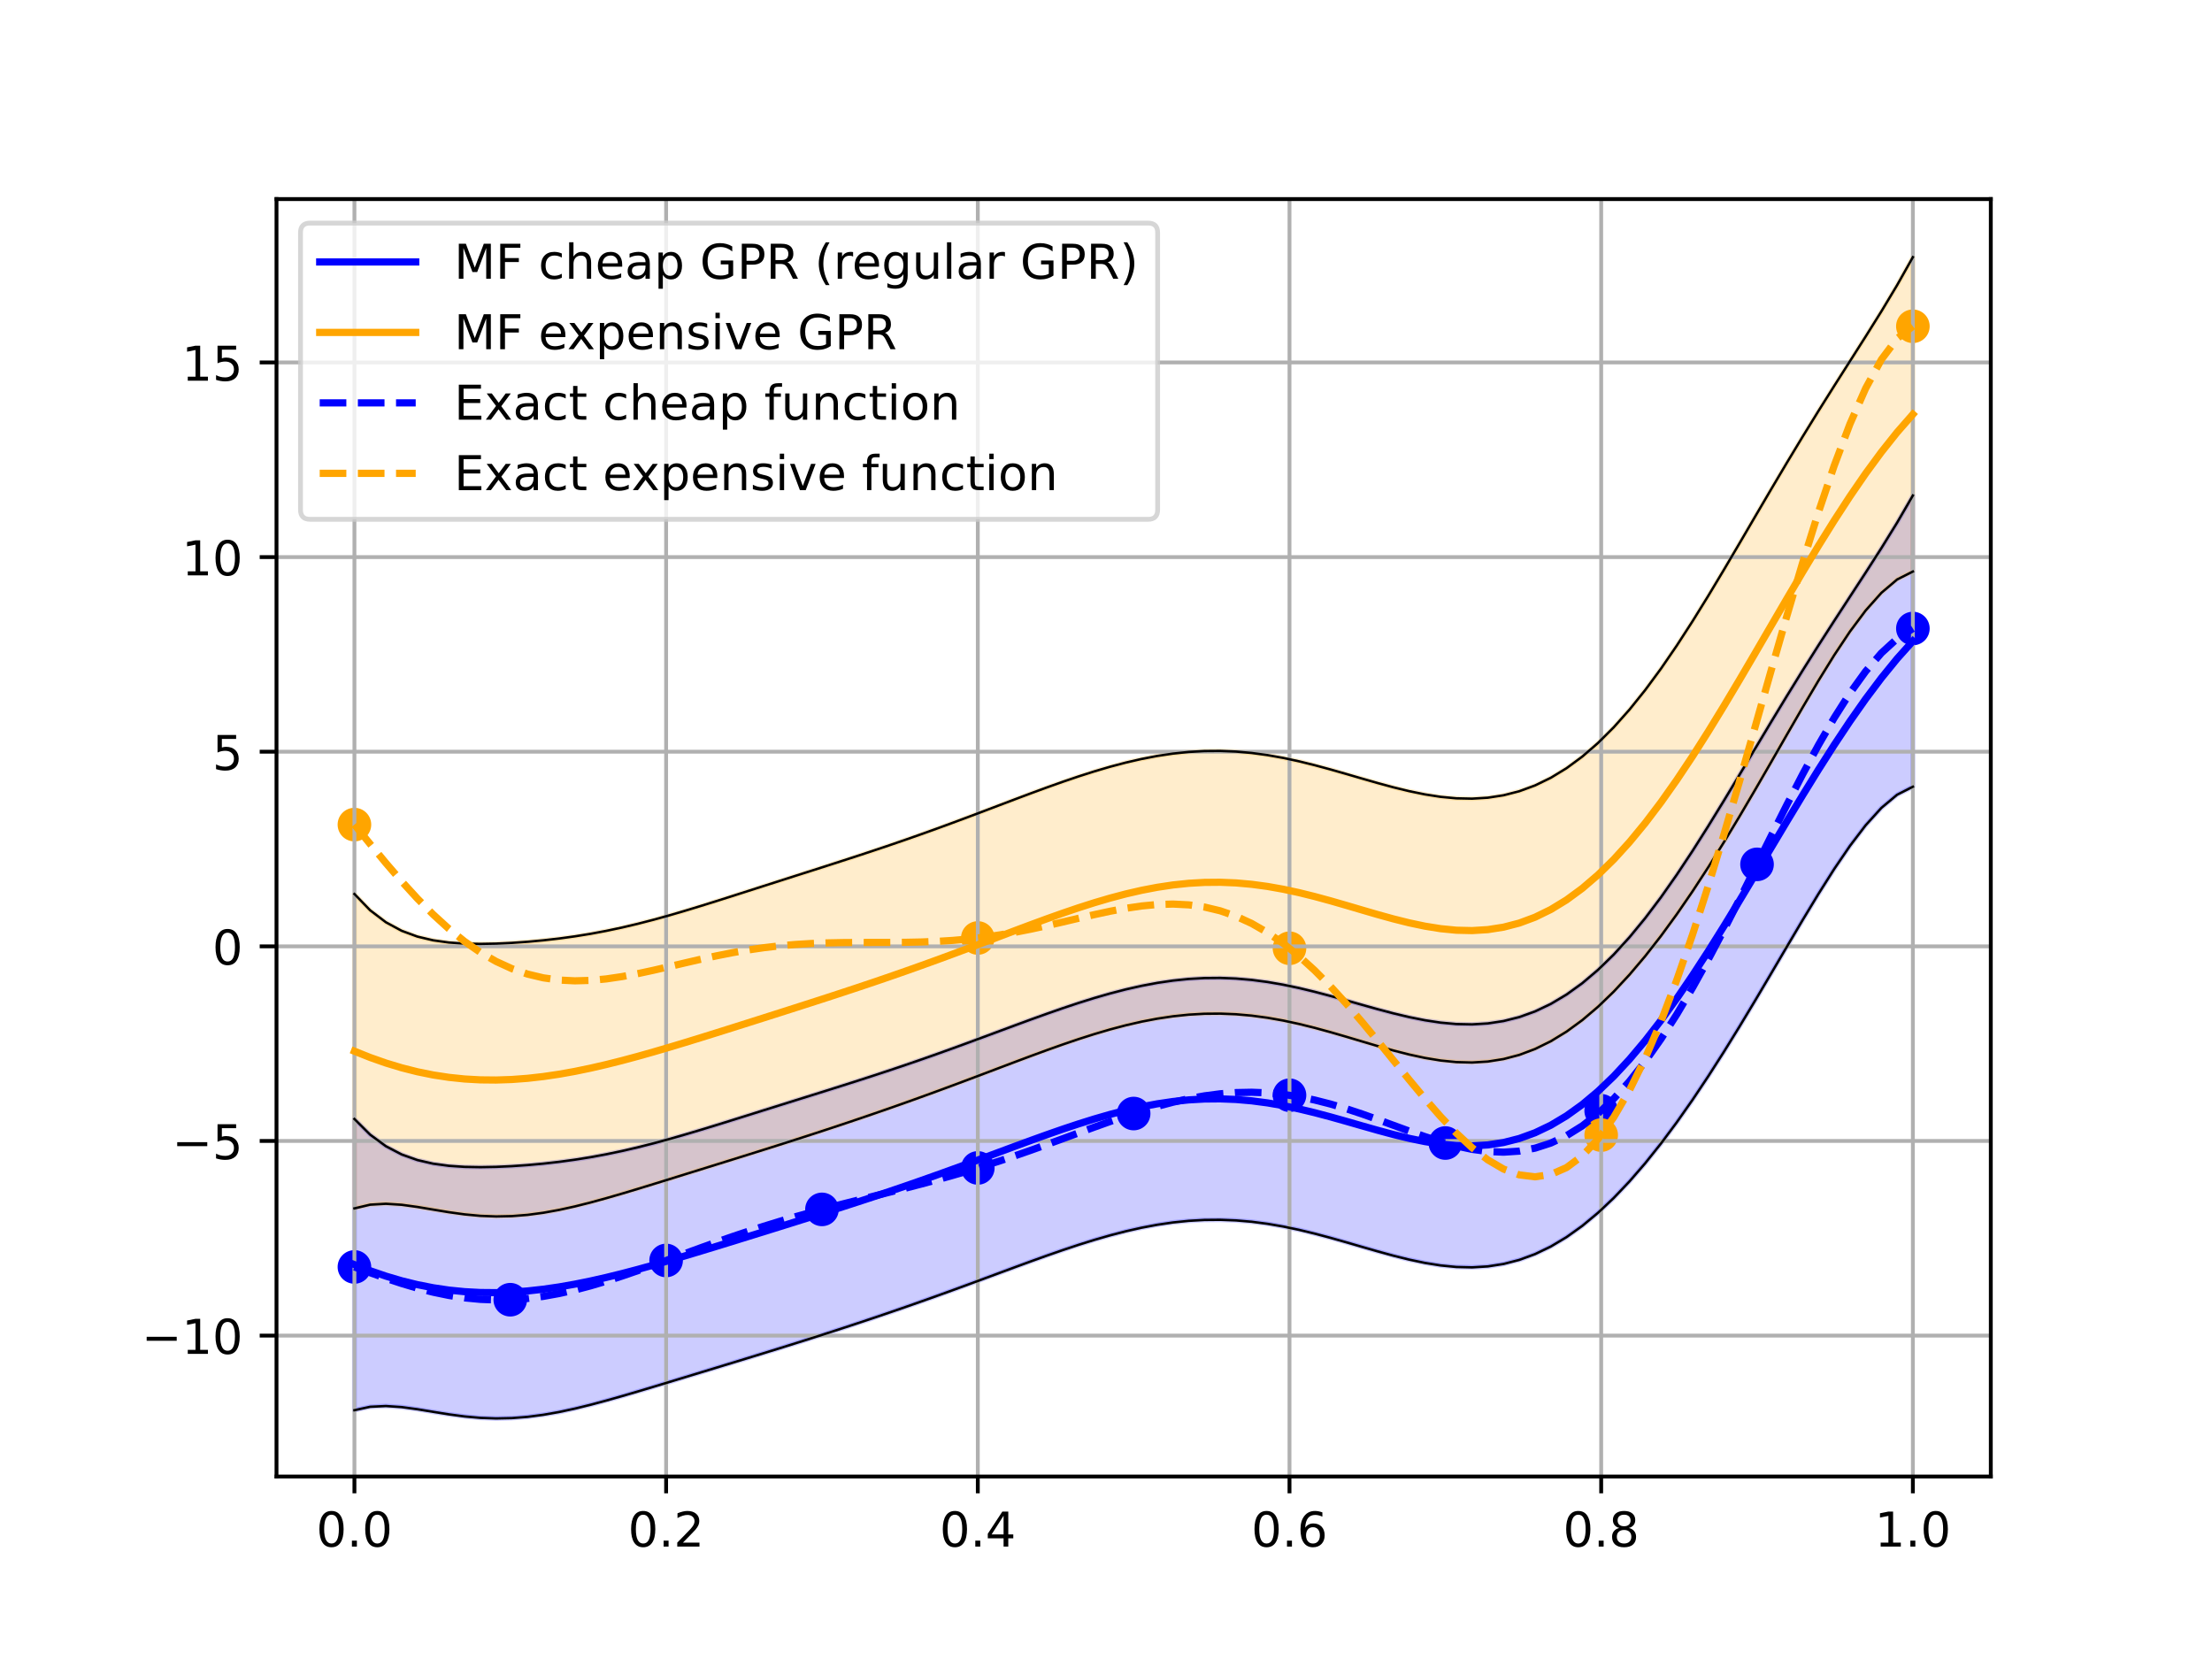 <?xml version="1.0" encoding="utf-8" standalone="no"?>
<!DOCTYPE svg PUBLIC "-//W3C//DTD SVG 1.1//EN"
  "http://www.w3.org/Graphics/SVG/1.1/DTD/svg11.dtd">
<!-- Created with matplotlib (https://matplotlib.org/) -->
<svg height="345.6pt" version="1.1" viewBox="0 0 460.8 345.6" width="460.8pt" xmlns="http://www.w3.org/2000/svg" xmlns:xlink="http://www.w3.org/1999/xlink">
 <defs>
  <style type="text/css">*{stroke-linecap:butt;stroke-linejoin:round;}</style>
 </defs>
 <g id="figure_1">
  <g id="patch_1">
   <path d="M 0 345.6 
L 460.8 345.6 
L 460.8 0 
L 0 0 
z
" style="fill:#ffffff;"/>
  </g>
  <g id="axes_1">
   <g id="patch_2">
    <path d="M 57.6 307.584 
L 414.72 307.584 
L 414.72 41.472 
L 57.6 41.472 
z
" style="fill:#ffffff;"/>
   </g>
   <g id="PolyCollection_1">
    <defs>
     <path d="M 73.833 -112.493 
L 73.833 -51.827 
L 77.112 -52.539 
L 80.391 -52.697 
L 83.671 -52.475 
L 86.95 -52.029 
L 90.229 -51.49 
L 93.509 -50.962 
L 96.788 -50.523 
L 100.067 -50.23 
L 103.347 -50.112 
L 106.626 -50.183 
L 109.905 -50.44 
L 113.185 -50.87 
L 116.464 -51.45 
L 119.743 -52.155 
L 123.023 -52.959 
L 126.302 -53.837 
L 129.581 -54.766 
L 132.861 -55.728 
L 136.14 -56.711 
L 139.42 -57.703 
L 142.699 -58.699 
L 145.978 -59.697 
L 149.258 -60.695 
L 152.537 -61.695 
L 155.816 -62.699 
L 159.096 -63.707 
L 162.375 -64.724 
L 165.654 -65.749 
L 168.934 -66.786 
L 172.213 -67.836 
L 175.492 -68.9 
L 178.772 -69.979 
L 182.051 -71.075 
L 185.33 -72.188 
L 188.61 -73.319 
L 191.889 -74.47 
L 195.168 -75.639 
L 198.448 -76.825 
L 201.727 -78.026 
L 205.006 -79.237 
L 208.286 -80.453 
L 211.565 -81.667 
L 214.844 -82.868 
L 218.124 -84.046 
L 221.403 -85.187 
L 224.682 -86.278 
L 227.962 -87.304 
L 231.241 -88.25 
L 234.52 -89.1 
L 237.8 -89.841 
L 241.079 -90.458 
L 244.358 -90.94 
L 247.638 -91.277 
L 250.917 -91.463 
L 254.196 -91.493 
L 257.476 -91.366 
L 260.755 -91.086 
L 264.034 -90.658 
L 267.314 -90.092 
L 270.593 -89.405 
L 273.872 -88.613 
L 277.152 -87.74 
L 280.431 -86.812 
L 283.71 -85.859 
L 286.99 -84.916 
L 290.269 -84.017 
L 293.548 -83.202 
L 296.828 -82.511 
L 300.107 -81.985 
L 303.386 -81.663 
L 306.666 -81.584 
L 309.945 -81.784 
L 313.224 -82.294 
L 316.504 -83.141 
L 319.783 -84.347 
L 323.062 -85.925 
L 326.342 -87.886 
L 329.621 -90.23 
L 332.9 -92.955 
L 336.18 -96.049 
L 339.459 -99.499 
L 342.739 -103.288 
L 346.018 -107.394 
L 349.297 -111.795 
L 352.577 -116.466 
L 355.856 -121.381 
L 359.135 -126.51 
L 362.415 -131.821 
L 365.694 -137.273 
L 368.973 -142.821 
L 372.253 -148.404 
L 375.532 -153.95 
L 378.811 -159.37 
L 382.091 -164.555 
L 385.37 -169.375 
L 388.649 -173.68 
L 391.929 -177.3 
L 395.208 -180.046 
L 398.487 -181.716 
L 398.487 -242.382 
L 398.487 -242.382 
L 395.208 -236.735 
L 391.929 -231.426 
L 388.649 -226.315 
L 385.37 -221.286 
L 382.091 -216.252 
L 378.811 -211.15 
L 375.532 -205.947 
L 372.253 -200.635 
L 368.973 -195.229 
L 365.694 -189.761 
L 362.415 -184.278 
L 359.135 -178.837 
L 355.856 -173.499 
L 352.577 -168.325 
L 349.297 -163.375 
L 346.018 -158.702 
L 342.739 -154.353 
L 339.459 -150.364 
L 336.18 -146.763 
L 332.9 -143.568 
L 329.621 -140.788 
L 326.342 -138.423 
L 323.062 -136.468 
L 319.783 -134.909 
L 316.504 -133.728 
L 313.224 -132.901 
L 309.945 -132.403 
L 306.666 -132.204 
L 303.386 -132.271 
L 300.107 -132.571 
L 296.828 -133.067 
L 293.548 -133.724 
L 290.269 -134.504 
L 286.99 -135.37 
L 283.71 -136.287 
L 280.431 -137.218 
L 277.152 -138.131 
L 273.872 -138.995 
L 270.593 -139.783 
L 267.314 -140.471 
L 264.034 -141.038 
L 260.755 -141.47 
L 257.476 -141.753 
L 254.196 -141.883 
L 250.917 -141.854 
L 247.638 -141.67 
L 244.358 -141.332 
L 241.079 -140.85 
L 237.8 -140.233 
L 234.52 -139.492 
L 231.241 -138.642 
L 227.962 -137.697 
L 224.682 -136.67 
L 221.403 -135.579 
L 218.124 -134.435 
L 214.844 -133.255 
L 211.565 -132.051 
L 208.286 -130.834 
L 205.006 -129.616 
L 201.727 -128.404 
L 198.448 -127.207 
L 195.168 -126.03 
L 191.889 -124.876 
L 188.61 -123.747 
L 185.33 -122.643 
L 182.051 -121.562 
L 178.772 -120.501 
L 175.492 -119.456 
L 172.213 -118.422 
L 168.934 -117.394 
L 165.654 -116.369 
L 162.375 -115.343 
L 159.096 -114.315 
L 155.816 -113.285 
L 152.537 -112.258 
L 149.258 -111.238 
L 145.978 -110.234 
L 142.699 -109.257 
L 139.42 -108.316 
L 136.14 -107.425 
L 132.861 -106.594 
L 129.581 -105.831 
L 126.302 -105.146 
L 123.023 -104.54 
L 119.743 -104.014 
L 116.464 -103.568 
L 113.185 -103.197 
L 109.905 -102.898 
L 106.626 -102.671 
L 103.347 -102.52 
L 100.067 -102.461 
L 96.788 -102.52 
L 93.509 -102.741 
L 90.229 -103.187 
L 86.95 -103.941 
L 83.671 -105.11 
L 80.391 -106.823 
L 77.112 -109.228 
L 73.833 -112.493 
z
" id="m35fd7c7b8f" style="stroke:#0000ff;stroke-opacity:0.2;"/>
    </defs>
    <g clip-path="url(#p711cad84f3)">
     <use style="fill:#0000ff;fill-opacity:0.2;stroke:#0000ff;stroke-opacity:0.2;" x="0" xlink:href="#m35fd7c7b8f" y="345.6"/>
    </g>
   </g>
   <g id="PolyCollection_2">
    <defs>
     <path d="M 73.833 -159.362 
L 73.833 -93.869 
L 77.112 -94.643 
L 80.391 -94.833 
L 83.671 -94.622 
L 86.95 -94.171 
L 90.229 -93.619 
L 93.509 -93.075 
L 96.788 -92.622 
L 100.067 -92.315 
L 103.347 -92.19 
L 106.626 -92.26 
L 109.905 -92.521 
L 113.185 -92.959 
L 116.464 -93.553 
L 119.743 -94.275 
L 123.023 -95.099 
L 126.302 -95.998 
L 129.581 -96.949 
L 132.861 -97.934 
L 136.14 -98.938 
L 139.42 -99.952 
L 142.699 -100.97 
L 145.978 -101.989 
L 149.258 -103.008 
L 152.537 -104.028 
L 155.816 -105.052 
L 159.096 -106.082 
L 162.375 -107.119 
L 165.654 -108.167 
L 168.934 -109.225 
L 172.213 -110.297 
L 175.492 -111.384 
L 178.772 -112.486 
L 182.051 -113.605 
L 185.33 -114.742 
L 188.61 -115.898 
L 191.889 -117.073 
L 195.168 -118.267 
L 198.448 -119.478 
L 201.727 -120.705 
L 205.006 -121.942 
L 208.286 -123.184 
L 211.565 -124.423 
L 214.844 -125.65 
L 218.124 -126.852 
L 221.403 -128.018 
L 224.682 -129.132 
L 227.962 -130.179 
L 231.241 -131.145 
L 234.52 -132.012 
L 237.8 -132.767 
L 241.079 -133.396 
L 244.358 -133.887 
L 247.638 -134.23 
L 250.917 -134.417 
L 254.196 -134.445 
L 257.476 -134.313 
L 260.755 -134.023 
L 264.034 -133.582 
L 267.314 -133.002 
L 270.593 -132.295 
L 273.872 -131.482 
L 277.152 -130.586 
L 280.431 -129.634 
L 283.71 -128.656 
L 286.99 -127.687 
L 290.269 -126.764 
L 293.548 -125.927 
L 296.828 -125.217 
L 300.107 -124.675 
L 303.386 -124.343 
L 306.666 -124.259 
L 309.945 -124.461 
L 313.224 -124.981 
L 316.504 -125.845 
L 319.783 -127.077 
L 323.062 -128.69 
L 326.342 -130.694 
L 329.621 -133.09 
L 332.9 -135.875 
L 336.18 -139.038 
L 339.459 -142.564 
L 342.739 -146.436 
L 346.018 -150.633 
L 349.297 -155.131 
L 352.577 -159.906 
L 355.856 -164.93 
L 359.135 -170.174 
L 362.415 -175.605 
L 365.694 -181.183 
L 368.973 -186.858 
L 372.253 -192.572 
L 375.532 -198.248 
L 378.811 -203.795 
L 382.091 -209.099 
L 385.37 -214.027 
L 388.649 -218.422 
L 391.929 -222.106 
L 395.208 -224.883 
L 398.487 -226.541 
L 398.487 -292.032 
L 398.487 -292.032 
L 395.208 -286.208 
L 391.929 -280.746 
L 388.649 -275.5 
L 385.37 -270.347 
L 382.091 -265.195 
L 378.811 -259.977 
L 375.532 -254.657 
L 372.253 -249.227 
L 368.973 -243.699 
L 365.694 -238.106 
L 362.415 -232.497 
L 359.135 -226.93 
L 355.856 -221.466 
L 352.577 -216.171 
L 349.297 -211.104 
L 346.018 -206.321 
L 342.739 -201.87 
L 339.459 -197.787 
L 336.18 -194.103 
L 332.9 -190.834 
L 329.621 -187.991 
L 326.342 -185.574 
L 323.062 -183.575 
L 319.783 -181.982 
L 316.504 -180.776 
L 313.224 -179.933 
L 309.945 -179.426 
L 306.666 -179.225 
L 303.386 -179.296 
L 300.107 -179.605 
L 296.828 -180.115 
L 293.548 -180.79 
L 290.269 -181.59 
L 286.99 -182.479 
L 283.71 -183.419 
L 280.431 -184.375 
L 277.152 -185.312 
L 273.872 -186.199 
L 270.593 -187.008 
L 267.314 -187.714 
L 264.034 -188.297 
L 260.755 -188.742 
L 257.476 -189.035 
L 254.196 -189.17 
L 250.917 -189.143 
L 247.638 -188.957 
L 244.358 -188.614 
L 241.079 -188.123 
L 237.8 -187.494 
L 234.52 -186.739 
L 231.241 -185.872 
L 227.962 -184.907 
L 224.682 -183.859 
L 221.403 -182.744 
L 218.124 -181.577 
L 214.844 -180.372 
L 211.565 -179.142 
L 208.286 -177.899 
L 205.006 -176.655 
L 201.727 -175.418 
L 198.448 -174.195 
L 195.168 -172.993 
L 191.889 -171.815 
L 188.61 -170.662 
L 185.33 -169.535 
L 182.051 -168.432 
L 178.772 -167.349 
L 175.492 -166.283 
L 172.213 -165.228 
L 168.934 -164.179 
L 165.654 -163.133 
L 162.375 -162.085 
L 159.096 -161.035 
L 155.816 -159.984 
L 152.537 -158.935 
L 149.258 -157.894 
L 145.978 -156.869 
L 142.699 -155.872 
L 139.42 -154.913 
L 136.14 -154.004 
L 132.861 -153.158 
L 129.581 -152.383 
L 126.302 -151.687 
L 123.023 -151.072 
L 119.743 -150.541 
L 116.464 -150.09 
L 113.185 -149.716 
L 109.905 -149.414 
L 106.626 -149.184 
L 103.347 -149.032 
L 100.067 -148.972 
L 96.788 -149.032 
L 93.509 -149.259 
L 90.229 -149.716 
L 86.95 -150.493 
L 83.671 -151.701 
L 80.391 -153.475 
L 77.112 -155.97 
L 73.833 -159.362 
z
" id="m36f738b2cf" style="stroke:#ffa500;stroke-opacity:0.2;"/>
    </defs>
    <g clip-path="url(#p711cad84f3)">
     <use style="fill:#ffa500;fill-opacity:0.2;stroke:#ffa500;stroke-opacity:0.2;" x="0" xlink:href="#m36f738b2cf" y="345.6"/>
    </g>
   </g>
   <g id="PathCollection_1">
    <defs>
     <path d="M 0 3 
C 0.796 3 1.559 2.684 2.121 2.121 
C 2.684 1.559 3 0.796 3 0 
C 3 -0.796 2.684 -1.559 2.121 -2.121 
C 1.559 -2.684 0.796 -3 0 -3 
C -0.796 -3 -1.559 -2.684 -2.121 -2.121 
C -2.684 -1.559 -3 -0.796 -3 0 
C -3 0.796 -2.684 1.559 -2.121 2.121 
C -1.559 2.684 -0.796 3 0 3 
z
" id="ma9106250e3" style="stroke:#0000ff;"/>
    </defs>
    <g clip-path="url(#p711cad84f3)">
     <use style="fill:#0000ff;stroke:#0000ff;" x="73.833" xlink:href="#ma9106250e3" y="263.928"/>
     <use style="fill:#0000ff;stroke:#0000ff;" x="106.298" xlink:href="#ma9106250e3" y="270.755"/>
     <use style="fill:#0000ff;stroke:#0000ff;" x="138.764" xlink:href="#ma9106250e3" y="262.578"/>
     <use style="fill:#0000ff;stroke:#0000ff;" x="171.229" xlink:href="#ma9106250e3" y="251.938"/>
     <use style="fill:#0000ff;stroke:#0000ff;" x="203.695" xlink:href="#ma9106250e3" y="243.301"/>
     <use style="fill:#0000ff;stroke:#0000ff;" x="236.16" xlink:href="#ma9106250e3" y="231.971"/>
     <use style="fill:#0000ff;stroke:#0000ff;" x="268.625" xlink:href="#ma9106250e3" y="228.155"/>
     <use style="fill:#0000ff;stroke:#0000ff;" x="301.091" xlink:href="#ma9106250e3" y="238.114"/>
     <use style="fill:#0000ff;stroke:#0000ff;" x="333.556" xlink:href="#ma9106250e3" y="231.397"/>
     <use style="fill:#0000ff;stroke:#0000ff;" x="366.022" xlink:href="#ma9106250e3" y="180.063"/>
     <use style="fill:#0000ff;stroke:#0000ff;" x="398.487" xlink:href="#ma9106250e3" y="130.933"/>
    </g>
   </g>
   <g id="PathCollection_2">
    <defs>
     <path d="M 0 3 
C 0.796 3 1.559 2.684 2.121 2.121 
C 2.684 1.559 3 0.796 3 0 
C 3 -0.796 2.684 -1.559 2.121 -2.121 
C 1.559 -2.684 0.796 -3 0 -3 
C -0.796 -3 -1.559 -2.684 -2.121 -2.121 
C -2.684 -1.559 -3 -0.796 -3 0 
C -3 0.796 -2.684 1.559 -2.121 2.121 
C -1.559 2.684 -0.796 3 0 3 
z
" id="m45adb06416" style="stroke:#ffa500;"/>
    </defs>
    <g clip-path="url(#p711cad84f3)">
     <use style="fill:#ffa500;stroke:#ffa500;" x="73.833" xlink:href="#m45adb06416" y="171.782"/>
     <use style="fill:#ffa500;stroke:#ffa500;" x="203.695" xlink:href="#m45adb06416" y="195.399"/>
     <use style="fill:#ffa500;stroke:#ffa500;" x="268.625" xlink:href="#m45adb06416" y="197.541"/>
     <use style="fill:#ffa500;stroke:#ffa500;" x="333.556" xlink:href="#m45adb06416" y="236.461"/>
     <use style="fill:#ffa500;stroke:#ffa500;" x="398.487" xlink:href="#m45adb06416" y="67.968"/>
    </g>
   </g>
   <g id="matplotlib.axis_1">
    <g id="xtick_1">
     <g id="line2d_1">
      <path clip-path="url(#p711cad84f3)" d="M 73.833 307.584 
L 73.833 41.472 
" style="fill:none;stroke:#b0b0b0;stroke-linecap:square;stroke-width:0.8;"/>
     </g>
     <g id="line2d_2">
      <defs>
       <path d="M 0 0 
L 0 3.5 
" id="md34c4b58ff" style="stroke:#000000;stroke-width:0.8;"/>
      </defs>
      <g>
       <use style="stroke:#000000;stroke-width:0.8;" x="73.833" xlink:href="#md34c4b58ff" y="307.584"/>
      </g>
     </g>
     <g id="text_1">
      <!-- 0.0 -->
      <g transform="translate(65.881 322.182)scale(0.1 -0.1)">
       <defs>
        <path d="M 31.781 66.406 
Q 24.172 66.406 20.328 58.906 
Q 16.5 51.422 16.5 36.375 
Q 16.5 21.391 20.328 13.891 
Q 24.172 6.391 31.781 6.391 
Q 39.453 6.391 43.281 13.891 
Q 47.125 21.391 47.125 36.375 
Q 47.125 51.422 43.281 58.906 
Q 39.453 66.406 31.781 66.406 
z
M 31.781 74.219 
Q 44.047 74.219 50.516 64.516 
Q 56.984 54.828 56.984 36.375 
Q 56.984 17.969 50.516 8.266 
Q 44.047 -1.422 31.781 -1.422 
Q 19.531 -1.422 13.062 8.266 
Q 6.594 17.969 6.594 36.375 
Q 6.594 54.828 13.062 64.516 
Q 19.531 74.219 31.781 74.219 
z
" id="DejaVuSans-48"/>
        <path d="M 10.688 12.406 
L 21 12.406 
L 21 0 
L 10.688 0 
z
" id="DejaVuSans-46"/>
       </defs>
       <use xlink:href="#DejaVuSans-48"/>
       <use x="63.623" xlink:href="#DejaVuSans-46"/>
       <use x="95.41" xlink:href="#DejaVuSans-48"/>
      </g>
     </g>
    </g>
    <g id="xtick_2">
     <g id="line2d_3">
      <path clip-path="url(#p711cad84f3)" d="M 138.764 307.584 
L 138.764 41.472 
" style="fill:none;stroke:#b0b0b0;stroke-linecap:square;stroke-width:0.8;"/>
     </g>
     <g id="line2d_4">
      <g>
       <use style="stroke:#000000;stroke-width:0.8;" x="138.764" xlink:href="#md34c4b58ff" y="307.584"/>
      </g>
     </g>
     <g id="text_2">
      <!-- 0.2 -->
      <g transform="translate(130.812 322.182)scale(0.1 -0.1)">
       <defs>
        <path d="M 19.188 8.297 
L 53.609 8.297 
L 53.609 0 
L 7.328 0 
L 7.328 8.297 
Q 12.938 14.109 22.625 23.891 
Q 32.328 33.688 34.812 36.531 
Q 39.547 41.844 41.422 45.531 
Q 43.312 49.219 43.312 52.781 
Q 43.312 58.594 39.234 62.25 
Q 35.156 65.922 28.609 65.922 
Q 23.969 65.922 18.812 64.312 
Q 13.672 62.703 7.812 59.422 
L 7.812 69.391 
Q 13.766 71.781 18.938 73 
Q 24.125 74.219 28.422 74.219 
Q 39.75 74.219 46.484 68.547 
Q 53.219 62.891 53.219 53.422 
Q 53.219 48.922 51.531 44.891 
Q 49.859 40.875 45.406 35.406 
Q 44.188 33.984 37.641 27.219 
Q 31.109 20.453 19.188 8.297 
z
" id="DejaVuSans-50"/>
       </defs>
       <use xlink:href="#DejaVuSans-48"/>
       <use x="63.623" xlink:href="#DejaVuSans-46"/>
       <use x="95.41" xlink:href="#DejaVuSans-50"/>
      </g>
     </g>
    </g>
    <g id="xtick_3">
     <g id="line2d_5">
      <path clip-path="url(#p711cad84f3)" d="M 203.695 307.584 
L 203.695 41.472 
" style="fill:none;stroke:#b0b0b0;stroke-linecap:square;stroke-width:0.8;"/>
     </g>
     <g id="line2d_6">
      <g>
       <use style="stroke:#000000;stroke-width:0.8;" x="203.695" xlink:href="#md34c4b58ff" y="307.584"/>
      </g>
     </g>
     <g id="text_3">
      <!-- 0.4 -->
      <g transform="translate(195.743 322.182)scale(0.1 -0.1)">
       <defs>
        <path d="M 37.797 64.312 
L 12.891 25.391 
L 37.797 25.391 
z
M 35.203 72.906 
L 47.609 72.906 
L 47.609 25.391 
L 58.016 25.391 
L 58.016 17.188 
L 47.609 17.188 
L 47.609 0 
L 37.797 0 
L 37.797 17.188 
L 4.891 17.188 
L 4.891 26.703 
z
" id="DejaVuSans-52"/>
       </defs>
       <use xlink:href="#DejaVuSans-48"/>
       <use x="63.623" xlink:href="#DejaVuSans-46"/>
       <use x="95.41" xlink:href="#DejaVuSans-52"/>
      </g>
     </g>
    </g>
    <g id="xtick_4">
     <g id="line2d_7">
      <path clip-path="url(#p711cad84f3)" d="M 268.625 307.584 
L 268.625 41.472 
" style="fill:none;stroke:#b0b0b0;stroke-linecap:square;stroke-width:0.8;"/>
     </g>
     <g id="line2d_8">
      <g>
       <use style="stroke:#000000;stroke-width:0.8;" x="268.625" xlink:href="#md34c4b58ff" y="307.584"/>
      </g>
     </g>
     <g id="text_4">
      <!-- 0.6 -->
      <g transform="translate(260.674 322.182)scale(0.1 -0.1)">
       <defs>
        <path d="M 33.016 40.375 
Q 26.375 40.375 22.484 35.828 
Q 18.609 31.297 18.609 23.391 
Q 18.609 15.531 22.484 10.953 
Q 26.375 6.391 33.016 6.391 
Q 39.656 6.391 43.531 10.953 
Q 47.406 15.531 47.406 23.391 
Q 47.406 31.297 43.531 35.828 
Q 39.656 40.375 33.016 40.375 
z
M 52.594 71.297 
L 52.594 62.312 
Q 48.875 64.062 45.094 64.984 
Q 41.312 65.922 37.594 65.922 
Q 27.828 65.922 22.672 59.328 
Q 17.531 52.734 16.797 39.406 
Q 19.672 43.656 24.016 45.922 
Q 28.375 48.188 33.594 48.188 
Q 44.578 48.188 50.953 41.516 
Q 57.328 34.859 57.328 23.391 
Q 57.328 12.156 50.688 5.359 
Q 44.047 -1.422 33.016 -1.422 
Q 20.359 -1.422 13.672 8.266 
Q 6.984 17.969 6.984 36.375 
Q 6.984 53.656 15.188 63.938 
Q 23.391 74.219 37.203 74.219 
Q 40.922 74.219 44.703 73.484 
Q 48.484 72.75 52.594 71.297 
z
" id="DejaVuSans-54"/>
       </defs>
       <use xlink:href="#DejaVuSans-48"/>
       <use x="63.623" xlink:href="#DejaVuSans-46"/>
       <use x="95.41" xlink:href="#DejaVuSans-54"/>
      </g>
     </g>
    </g>
    <g id="xtick_5">
     <g id="line2d_9">
      <path clip-path="url(#p711cad84f3)" d="M 333.556 307.584 
L 333.556 41.472 
" style="fill:none;stroke:#b0b0b0;stroke-linecap:square;stroke-width:0.8;"/>
     </g>
     <g id="line2d_10">
      <g>
       <use style="stroke:#000000;stroke-width:0.8;" x="333.556" xlink:href="#md34c4b58ff" y="307.584"/>
      </g>
     </g>
     <g id="text_5">
      <!-- 0.8 -->
      <g transform="translate(325.605 322.182)scale(0.1 -0.1)">
       <defs>
        <path d="M 31.781 34.625 
Q 24.75 34.625 20.719 30.859 
Q 16.703 27.094 16.703 20.516 
Q 16.703 13.922 20.719 10.156 
Q 24.75 6.391 31.781 6.391 
Q 38.812 6.391 42.859 10.172 
Q 46.922 13.969 46.922 20.516 
Q 46.922 27.094 42.891 30.859 
Q 38.875 34.625 31.781 34.625 
z
M 21.922 38.812 
Q 15.578 40.375 12.031 44.719 
Q 8.5 49.078 8.5 55.328 
Q 8.5 64.062 14.719 69.141 
Q 20.953 74.219 31.781 74.219 
Q 42.672 74.219 48.875 69.141 
Q 55.078 64.062 55.078 55.328 
Q 55.078 49.078 51.531 44.719 
Q 48 40.375 41.703 38.812 
Q 48.828 37.156 52.797 32.312 
Q 56.781 27.484 56.781 20.516 
Q 56.781 9.906 50.312 4.234 
Q 43.844 -1.422 31.781 -1.422 
Q 19.734 -1.422 13.25 4.234 
Q 6.781 9.906 6.781 20.516 
Q 6.781 27.484 10.781 32.312 
Q 14.797 37.156 21.922 38.812 
z
M 18.312 54.391 
Q 18.312 48.734 21.844 45.562 
Q 25.391 42.391 31.781 42.391 
Q 38.141 42.391 41.719 45.562 
Q 45.312 48.734 45.312 54.391 
Q 45.312 60.062 41.719 63.234 
Q 38.141 66.406 31.781 66.406 
Q 25.391 66.406 21.844 63.234 
Q 18.312 60.062 18.312 54.391 
z
" id="DejaVuSans-56"/>
       </defs>
       <use xlink:href="#DejaVuSans-48"/>
       <use x="63.623" xlink:href="#DejaVuSans-46"/>
       <use x="95.41" xlink:href="#DejaVuSans-56"/>
      </g>
     </g>
    </g>
    <g id="xtick_6">
     <g id="line2d_11">
      <path clip-path="url(#p711cad84f3)" d="M 398.487 307.584 
L 398.487 41.472 
" style="fill:none;stroke:#b0b0b0;stroke-linecap:square;stroke-width:0.8;"/>
     </g>
     <g id="line2d_12">
      <g>
       <use style="stroke:#000000;stroke-width:0.8;" x="398.487" xlink:href="#md34c4b58ff" y="307.584"/>
      </g>
     </g>
     <g id="text_6">
      <!-- 1.0 -->
      <g transform="translate(390.536 322.182)scale(0.1 -0.1)">
       <defs>
        <path d="M 12.406 8.297 
L 28.516 8.297 
L 28.516 63.922 
L 10.984 60.406 
L 10.984 69.391 
L 28.422 72.906 
L 38.281 72.906 
L 38.281 8.297 
L 54.391 8.297 
L 54.391 0 
L 12.406 0 
z
" id="DejaVuSans-49"/>
       </defs>
       <use xlink:href="#DejaVuSans-49"/>
       <use x="63.623" xlink:href="#DejaVuSans-46"/>
       <use x="95.41" xlink:href="#DejaVuSans-48"/>
      </g>
     </g>
    </g>
   </g>
   <g id="matplotlib.axis_2">
    <g id="ytick_1">
     <g id="line2d_13">
      <path clip-path="url(#p711cad84f3)" d="M 57.6 278.229 
L 414.72 278.229 
" style="fill:none;stroke:#b0b0b0;stroke-linecap:square;stroke-width:0.8;"/>
     </g>
     <g id="line2d_14">
      <defs>
       <path d="M 0 0 
L -3.5 0 
" id="m8924f6851c" style="stroke:#000000;stroke-width:0.8;"/>
      </defs>
      <g>
       <use style="stroke:#000000;stroke-width:0.8;" x="57.6" xlink:href="#m8924f6851c" y="278.229"/>
      </g>
     </g>
     <g id="text_7">
      <!-- −10 -->
      <g transform="translate(29.495 282.028)scale(0.1 -0.1)">
       <defs>
        <path d="M 10.594 35.5 
L 73.188 35.5 
L 73.188 27.203 
L 10.594 27.203 
z
" id="DejaVuSans-8722"/>
       </defs>
       <use xlink:href="#DejaVuSans-8722"/>
       <use x="83.789" xlink:href="#DejaVuSans-49"/>
       <use x="147.412" xlink:href="#DejaVuSans-48"/>
      </g>
     </g>
    </g>
    <g id="ytick_2">
     <g id="line2d_15">
      <path clip-path="url(#p711cad84f3)" d="M 57.6 237.685 
L 414.72 237.685 
" style="fill:none;stroke:#b0b0b0;stroke-linecap:square;stroke-width:0.8;"/>
     </g>
     <g id="line2d_16">
      <g>
       <use style="stroke:#000000;stroke-width:0.8;" x="57.6" xlink:href="#m8924f6851c" y="237.685"/>
      </g>
     </g>
     <g id="text_8">
      <!-- −5 -->
      <g transform="translate(35.858 241.484)scale(0.1 -0.1)">
       <defs>
        <path d="M 10.797 72.906 
L 49.516 72.906 
L 49.516 64.594 
L 19.828 64.594 
L 19.828 46.734 
Q 21.969 47.469 24.109 47.828 
Q 26.266 48.188 28.422 48.188 
Q 40.625 48.188 47.75 41.5 
Q 54.891 34.812 54.891 23.391 
Q 54.891 11.625 47.562 5.094 
Q 40.234 -1.422 26.906 -1.422 
Q 22.312 -1.422 17.547 -0.641 
Q 12.797 0.141 7.719 1.703 
L 7.719 11.625 
Q 12.109 9.234 16.797 8.062 
Q 21.484 6.891 26.703 6.891 
Q 35.156 6.891 40.078 11.328 
Q 45.016 15.766 45.016 23.391 
Q 45.016 31 40.078 35.438 
Q 35.156 39.891 26.703 39.891 
Q 22.75 39.891 18.812 39.016 
Q 14.891 38.141 10.797 36.281 
z
" id="DejaVuSans-53"/>
       </defs>
       <use xlink:href="#DejaVuSans-8722"/>
       <use x="83.789" xlink:href="#DejaVuSans-53"/>
      </g>
     </g>
    </g>
    <g id="ytick_3">
     <g id="line2d_17">
      <path clip-path="url(#p711cad84f3)" d="M 57.6 197.14 
L 414.72 197.14 
" style="fill:none;stroke:#b0b0b0;stroke-linecap:square;stroke-width:0.8;"/>
     </g>
     <g id="line2d_18">
      <g>
       <use style="stroke:#000000;stroke-width:0.8;" x="57.6" xlink:href="#m8924f6851c" y="197.14"/>
      </g>
     </g>
     <g id="text_9">
      <!-- 0 -->
      <g transform="translate(44.237 200.94)scale(0.1 -0.1)">
       <use xlink:href="#DejaVuSans-48"/>
      </g>
     </g>
    </g>
    <g id="ytick_4">
     <g id="line2d_19">
      <path clip-path="url(#p711cad84f3)" d="M 57.6 156.596 
L 414.72 156.596 
" style="fill:none;stroke:#b0b0b0;stroke-linecap:square;stroke-width:0.8;"/>
     </g>
     <g id="line2d_20">
      <g>
       <use style="stroke:#000000;stroke-width:0.8;" x="57.6" xlink:href="#m8924f6851c" y="156.596"/>
      </g>
     </g>
     <g id="text_10">
      <!-- 5 -->
      <g transform="translate(44.237 160.395)scale(0.1 -0.1)">
       <use xlink:href="#DejaVuSans-53"/>
      </g>
     </g>
    </g>
    <g id="ytick_5">
     <g id="line2d_21">
      <path clip-path="url(#p711cad84f3)" d="M 57.6 116.052 
L 414.72 116.052 
" style="fill:none;stroke:#b0b0b0;stroke-linecap:square;stroke-width:0.8;"/>
     </g>
     <g id="line2d_22">
      <g>
       <use style="stroke:#000000;stroke-width:0.8;" x="57.6" xlink:href="#m8924f6851c" y="116.052"/>
      </g>
     </g>
     <g id="text_11">
      <!-- 10 -->
      <g transform="translate(37.875 119.851)scale(0.1 -0.1)">
       <use xlink:href="#DejaVuSans-49"/>
       <use x="63.623" xlink:href="#DejaVuSans-48"/>
      </g>
     </g>
    </g>
    <g id="ytick_6">
     <g id="line2d_23">
      <path clip-path="url(#p711cad84f3)" d="M 57.6 75.508 
L 414.72 75.508 
" style="fill:none;stroke:#b0b0b0;stroke-linecap:square;stroke-width:0.8;"/>
     </g>
     <g id="line2d_24">
      <g>
       <use style="stroke:#000000;stroke-width:0.8;" x="57.6" xlink:href="#m8924f6851c" y="75.508"/>
      </g>
     </g>
     <g id="text_12">
      <!-- 15 -->
      <g transform="translate(37.875 79.307)scale(0.1 -0.1)">
       <use xlink:href="#DejaVuSans-49"/>
       <use x="63.623" xlink:href="#DejaVuSans-53"/>
      </g>
     </g>
    </g>
   </g>
   <g id="line2d_25">
    <path clip-path="url(#p711cad84f3)" d="M 73.833 263.44 
L 77.112 264.716 
L 80.391 265.84 
L 83.671 266.807 
L 86.95 267.615 
L 90.229 268.262 
L 93.509 268.749 
L 96.788 269.078 
L 100.067 269.255 
L 103.347 269.284 
L 106.626 269.173 
L 109.905 268.931 
L 113.185 268.566 
L 116.464 268.091 
L 119.743 267.515 
L 123.023 266.851 
L 126.302 266.109 
L 129.581 265.301 
L 132.861 264.439 
L 136.14 263.532 
L 139.42 262.59 
L 142.699 261.622 
L 145.978 260.634 
L 149.258 259.633 
L 152.537 258.624 
L 155.816 257.608 
L 159.096 256.589 
L 162.375 255.567 
L 165.654 254.541 
L 168.934 253.51 
L 172.213 252.471 
L 175.492 251.422 
L 178.772 250.36 
L 182.051 249.282 
L 185.33 248.185 
L 188.61 247.067 
L 191.889 245.927 
L 195.168 244.766 
L 198.448 243.584 
L 201.727 242.385 
L 205.006 241.174 
L 208.286 239.956 
L 211.565 238.741 
L 214.844 237.538 
L 218.124 236.359 
L 221.403 235.217 
L 224.682 234.126 
L 227.962 233.1 
L 231.241 232.154 
L 234.52 231.304 
L 237.8 230.563 
L 241.079 229.946 
L 244.358 229.464 
L 247.638 229.127 
L 250.917 228.941 
L 254.196 228.912 
L 257.476 229.04 
L 260.755 229.322 
L 264.034 229.752 
L 267.314 230.318 
L 270.593 231.006 
L 273.872 231.796 
L 277.152 232.664 
L 280.431 233.585 
L 283.71 234.527 
L 286.99 235.457 
L 290.269 236.34 
L 293.548 237.137 
L 296.828 237.811 
L 300.107 238.322 
L 303.386 238.633 
L 306.666 238.706 
L 309.945 238.506 
L 313.224 238.002 
L 316.504 237.166 
L 319.783 235.972 
L 323.062 234.403 
L 326.342 232.445 
L 329.621 230.091 
L 332.9 227.339 
L 336.18 224.194 
L 339.459 220.668 
L 342.739 216.78 
L 346.018 212.552 
L 349.297 208.015 
L 352.577 203.205 
L 355.856 198.16 
L 359.135 192.926 
L 362.415 187.55 
L 365.694 182.083 
L 368.973 176.575 
L 372.253 171.08 
L 375.532 165.651 
L 378.811 160.34 
L 382.091 155.197 
L 385.37 150.269 
L 388.649 145.603 
L 391.929 141.237 
L 395.208 137.209 
L 398.487 133.551 
" style="fill:none;stroke:#0000ff;stroke-linecap:square;stroke-width:1.5;"/>
   </g>
   <g id="line2d_26">
    <path clip-path="url(#p711cad84f3)" d="M 73.833 233.107 
L 77.112 236.372 
L 80.391 238.777 
L 83.671 240.49 
L 86.95 241.659 
L 90.229 242.413 
L 93.509 242.859 
L 96.788 243.08 
L 100.067 243.139 
L 103.347 243.08 
L 106.626 242.929 
L 109.905 242.702 
L 113.185 242.403 
L 116.464 242.032 
L 119.743 241.586 
L 123.023 241.06 
L 126.302 240.454 
L 129.581 239.769 
L 132.861 239.006 
L 136.14 238.175 
L 139.42 237.284 
L 142.699 236.343 
L 145.978 235.366 
L 149.258 234.362 
L 152.537 233.342 
L 155.816 232.315 
L 159.096 231.285 
L 162.375 230.257 
L 165.654 229.231 
L 168.934 228.206 
L 172.213 227.178 
L 175.492 226.144 
L 178.772 225.099 
L 182.051 224.038 
L 185.33 222.957 
L 188.61 221.853 
L 191.889 220.724 
L 195.168 219.57 
L 198.448 218.393 
L 201.727 217.196 
L 205.006 215.984 
L 208.286 214.766 
L 211.565 213.549 
L 214.844 212.345 
L 218.124 211.165 
L 221.403 210.021 
L 224.682 208.93 
L 227.962 207.903 
L 231.241 206.958 
L 234.52 206.108 
L 237.8 205.367 
L 241.079 204.75 
L 244.358 204.268 
L 247.638 203.93 
L 250.917 203.746 
L 254.196 203.717 
L 257.476 203.847 
L 260.755 204.13 
L 264.034 204.562 
L 267.314 205.129 
L 270.593 205.817 
L 273.872 206.605 
L 277.152 207.469 
L 280.431 208.382 
L 283.71 209.313 
L 286.99 210.23 
L 290.269 211.096 
L 293.548 211.876 
L 296.828 212.533 
L 300.107 213.029 
L 303.386 213.329 
L 306.666 213.396 
L 309.945 213.197 
L 313.224 212.699 
L 316.504 211.872 
L 319.783 210.691 
L 323.062 209.132 
L 326.342 207.177 
L 329.621 204.812 
L 332.9 202.032 
L 336.18 198.837 
L 339.459 195.236 
L 342.739 191.247 
L 346.018 186.898 
L 349.297 182.225 
L 352.577 177.275 
L 355.856 172.101 
L 359.135 166.763 
L 362.415 161.322 
L 365.694 155.839 
L 368.973 150.371 
L 372.253 144.965 
L 375.532 139.653 
L 378.811 134.45 
L 382.091 129.348 
L 385.37 124.314 
L 388.649 119.285 
L 391.929 114.174 
L 395.208 108.865 
L 398.487 103.218 
" style="fill:none;stroke:#000000;stroke-linecap:square;stroke-width:0.5;"/>
   </g>
   <g id="line2d_27">
    <path clip-path="url(#p711cad84f3)" d="M 73.833 293.773 
L 77.112 293.061 
L 80.391 292.903 
L 83.671 293.125 
L 86.95 293.571 
L 90.229 294.11 
L 93.509 294.638 
L 96.788 295.077 
L 100.067 295.37 
L 103.347 295.488 
L 106.626 295.417 
L 109.905 295.16 
L 113.185 294.73 
L 116.464 294.15 
L 119.743 293.445 
L 123.023 292.641 
L 126.302 291.763 
L 129.581 290.834 
L 132.861 289.872 
L 136.14 288.889 
L 139.42 287.897 
L 142.699 286.901 
L 145.978 285.903 
L 149.258 284.905 
L 152.537 283.905 
L 155.816 282.901 
L 159.096 281.893 
L 162.375 280.876 
L 165.654 279.851 
L 168.934 278.814 
L 172.213 277.764 
L 175.492 276.7 
L 178.772 275.621 
L 182.051 274.525 
L 185.33 273.412 
L 188.61 272.281 
L 191.889 271.13 
L 195.168 269.961 
L 198.448 268.775 
L 201.727 267.574 
L 205.006 266.363 
L 208.286 265.147 
L 211.565 263.933 
L 214.844 262.732 
L 218.124 261.554 
L 221.403 260.413 
L 224.682 259.322 
L 227.962 258.296 
L 231.241 257.35 
L 234.52 256.5 
L 237.8 255.759 
L 241.079 255.142 
L 244.358 254.66 
L 247.638 254.323 
L 250.917 254.137 
L 254.196 254.107 
L 257.476 254.234 
L 260.755 254.514 
L 264.034 254.942 
L 267.314 255.508 
L 270.593 256.195 
L 273.872 256.987 
L 277.152 257.86 
L 280.431 258.788 
L 283.71 259.741 
L 286.99 260.684 
L 290.269 261.583 
L 293.548 262.398 
L 296.828 263.089 
L 300.107 263.615 
L 303.386 263.937 
L 306.666 264.016 
L 309.945 263.816 
L 313.224 263.306 
L 316.504 262.459 
L 319.783 261.253 
L 323.062 259.675 
L 326.342 257.714 
L 329.621 255.37 
L 332.9 252.645 
L 336.18 249.551 
L 339.459 246.101 
L 342.739 242.312 
L 346.018 238.206 
L 349.297 233.805 
L 352.577 229.134 
L 355.856 224.219 
L 359.135 219.09 
L 362.415 213.779 
L 365.694 208.327 
L 368.973 202.779 
L 372.253 197.196 
L 375.532 191.65 
L 378.811 186.23 
L 382.091 181.045 
L 385.37 176.225 
L 388.649 171.92 
L 391.929 168.3 
L 395.208 165.554 
L 398.487 163.884 
" style="fill:none;stroke:#000000;stroke-linecap:square;stroke-width:0.5;"/>
   </g>
   <g id="line2d_28">
    <path clip-path="url(#p711cad84f3)" d="M 73.833 218.984 
L 77.112 220.293 
L 80.391 221.446 
L 83.671 222.439 
L 86.95 223.268 
L 90.229 223.932 
L 93.509 224.433 
L 96.788 224.773 
L 100.067 224.956 
L 103.347 224.989 
L 106.626 224.878 
L 109.905 224.633 
L 113.185 224.263 
L 116.464 223.778 
L 119.743 223.192 
L 123.023 222.514 
L 126.302 221.758 
L 129.581 220.934 
L 132.861 220.054 
L 136.14 219.129 
L 139.42 218.168 
L 142.699 217.179 
L 145.978 216.171 
L 149.258 215.149 
L 152.537 214.118 
L 155.816 213.082 
L 159.096 212.041 
L 162.375 210.998 
L 165.654 209.95 
L 168.934 208.898 
L 172.213 207.838 
L 175.492 206.767 
L 178.772 205.682 
L 182.051 204.582 
L 185.33 203.461 
L 188.61 202.32 
L 191.889 201.156 
L 195.168 199.97 
L 198.448 198.763 
L 201.727 197.539 
L 205.006 196.302 
L 208.286 195.058 
L 211.565 193.817 
L 214.844 192.589 
L 218.124 191.385 
L 221.403 190.219 
L 224.682 189.105 
L 227.962 188.057 
L 231.241 187.092 
L 234.52 186.224 
L 237.8 185.469 
L 241.079 184.84 
L 244.358 184.349 
L 247.638 184.007 
L 250.917 183.82 
L 254.196 183.793 
L 257.476 183.926 
L 260.755 184.218 
L 264.034 184.66 
L 267.314 185.242 
L 270.593 185.948 
L 273.872 186.759 
L 277.152 187.651 
L 280.431 188.596 
L 283.71 189.562 
L 286.99 190.517 
L 290.269 191.423 
L 293.548 192.242 
L 296.828 192.934 
L 300.107 193.46 
L 303.386 193.781 
L 306.666 193.858 
L 309.945 193.656 
L 313.224 193.143 
L 316.504 192.289 
L 319.783 191.071 
L 323.062 189.467 
L 326.342 187.466 
L 329.621 185.059 
L 332.9 182.245 
L 336.18 179.03 
L 339.459 175.424 
L 342.739 171.447 
L 346.018 167.123 
L 349.297 162.482 
L 352.577 157.562 
L 355.856 152.402 
L 359.135 147.048 
L 362.415 141.549 
L 365.694 135.956 
L 368.973 130.322 
L 372.253 124.701 
L 375.532 119.147 
L 378.811 113.714 
L 382.091 108.453 
L 385.37 103.413 
L 388.649 98.639 
L 391.929 94.174 
L 395.208 90.055 
L 398.487 86.313 
" style="fill:none;stroke:#ffa500;stroke-linecap:square;stroke-width:1.5;"/>
   </g>
   <g id="line2d_29">
    <path clip-path="url(#p711cad84f3)" d="M 73.833 186.238 
L 77.112 189.63 
L 80.391 192.125 
L 83.671 193.899 
L 86.95 195.107 
L 90.229 195.884 
L 93.509 196.341 
L 96.788 196.568 
L 100.067 196.628 
L 103.347 196.568 
L 106.626 196.416 
L 109.905 196.186 
L 113.185 195.884 
L 116.464 195.51 
L 119.743 195.059 
L 123.023 194.528 
L 126.302 193.913 
L 129.581 193.217 
L 132.861 192.442 
L 136.14 191.596 
L 139.42 190.687 
L 142.699 189.728 
L 145.978 188.731 
L 149.258 187.706 
L 152.537 186.665 
L 155.816 185.616 
L 159.096 184.565 
L 162.375 183.515 
L 165.654 182.467 
L 168.934 181.421 
L 172.213 180.372 
L 175.492 179.317 
L 178.772 178.251 
L 182.051 177.168 
L 185.33 176.065 
L 188.61 174.938 
L 191.889 173.785 
L 195.168 172.607 
L 198.448 171.405 
L 201.727 170.182 
L 205.006 168.945 
L 208.286 167.701 
L 211.565 166.458 
L 214.844 165.228 
L 218.124 164.023 
L 221.403 162.856 
L 224.682 161.741 
L 227.962 160.693 
L 231.241 159.728 
L 234.52 158.861 
L 237.8 158.106 
L 241.079 157.477 
L 244.358 156.986 
L 247.638 156.643 
L 250.917 156.457 
L 254.196 156.43 
L 257.476 156.565 
L 260.755 156.858 
L 264.034 157.303 
L 267.314 157.886 
L 270.593 158.592 
L 273.872 159.401 
L 277.152 160.288 
L 280.431 161.225 
L 283.71 162.181 
L 286.99 163.121 
L 290.269 164.01 
L 293.548 164.81 
L 296.828 165.485 
L 300.107 165.995 
L 303.386 166.304 
L 306.666 166.375 
L 309.945 166.174 
L 313.224 165.667 
L 316.504 164.824 
L 319.783 163.618 
L 323.062 162.025 
L 326.342 160.026 
L 329.621 157.609 
L 332.9 154.766 
L 336.18 151.497 
L 339.459 147.813 
L 342.739 143.73 
L 346.018 139.279 
L 349.297 134.496 
L 352.577 129.429 
L 355.856 124.134 
L 359.135 118.67 
L 362.415 113.103 
L 365.694 107.494 
L 368.973 101.901 
L 372.253 96.373 
L 375.532 90.943 
L 378.811 85.623 
L 382.091 80.405 
L 385.37 75.253 
L 388.649 70.1 
L 391.929 64.854 
L 395.208 59.392 
L 398.487 53.568 
" style="fill:none;stroke:#000000;stroke-linecap:square;stroke-width:0.5;"/>
   </g>
   <g id="line2d_30">
    <path clip-path="url(#p711cad84f3)" d="M 73.833 251.731 
L 77.112 250.957 
L 80.391 250.767 
L 83.671 250.978 
L 86.95 251.429 
L 90.229 251.981 
L 93.509 252.525 
L 96.788 252.978 
L 100.067 253.285 
L 103.347 253.41 
L 106.626 253.34 
L 109.905 253.079 
L 113.185 252.641 
L 116.464 252.047 
L 119.743 251.325 
L 123.023 250.501 
L 126.302 249.602 
L 129.581 248.651 
L 132.861 247.666 
L 136.14 246.662 
L 139.42 245.648 
L 142.699 244.63 
L 145.978 243.611 
L 149.258 242.592 
L 152.537 241.572 
L 155.816 240.548 
L 159.096 239.518 
L 162.375 238.481 
L 165.654 237.433 
L 168.934 236.375 
L 172.213 235.303 
L 175.492 234.216 
L 178.772 233.114 
L 182.051 231.995 
L 185.33 230.858 
L 188.61 229.702 
L 191.889 228.527 
L 195.168 227.333 
L 198.448 226.122 
L 201.727 224.895 
L 205.006 223.658 
L 208.286 222.416 
L 211.565 221.177 
L 214.844 219.95 
L 218.124 218.748 
L 221.403 217.582 
L 224.682 216.468 
L 227.962 215.421 
L 231.241 214.455 
L 234.52 213.588 
L 237.8 212.833 
L 241.079 212.204 
L 244.358 211.713 
L 247.638 211.37 
L 250.917 211.183 
L 254.196 211.155 
L 257.476 211.287 
L 260.755 211.577 
L 264.034 212.018 
L 267.314 212.598 
L 270.593 213.305 
L 273.872 214.118 
L 277.152 215.014 
L 280.431 215.966 
L 283.71 216.944 
L 286.99 217.913 
L 290.269 218.836 
L 293.548 219.673 
L 296.828 220.383 
L 300.107 220.925 
L 303.386 221.257 
L 306.666 221.341 
L 309.945 221.139 
L 313.224 220.619 
L 316.504 219.755 
L 319.783 218.523 
L 323.062 216.91 
L 326.342 214.906 
L 329.621 212.51 
L 332.9 209.725 
L 336.18 206.562 
L 339.459 203.036 
L 342.739 199.164 
L 346.018 194.967 
L 349.297 190.469 
L 352.577 185.694 
L 355.856 180.67 
L 359.135 175.426 
L 362.415 169.995 
L 365.694 164.417 
L 368.973 158.742 
L 372.253 153.028 
L 375.532 147.352 
L 378.811 141.805 
L 382.091 136.501 
L 385.37 131.573 
L 388.649 127.178 
L 391.929 123.494 
L 395.208 120.717 
L 398.487 119.059 
" style="fill:none;stroke:#000000;stroke-linecap:square;stroke-width:0.5;"/>
   </g>
   <g id="line2d_31">
    <path clip-path="url(#p711cad84f3)" d="M 73.833 263.928 
L 77.112 265.132 
L 80.391 266.295 
L 83.671 267.381 
L 86.95 268.355 
L 90.229 269.191 
L 93.509 269.868 
L 96.788 270.369 
L 100.067 270.683 
L 103.347 270.807 
L 106.626 270.74 
L 109.905 270.488 
L 113.185 270.06 
L 116.464 269.47 
L 119.743 268.733 
L 123.023 267.868 
L 126.302 266.895 
L 129.581 265.834 
L 132.861 264.707 
L 136.14 263.535 
L 139.42 262.337 
L 142.699 261.131 
L 145.978 259.934 
L 149.258 258.758 
L 152.537 257.614 
L 155.816 256.511 
L 159.096 255.453 
L 162.375 254.443 
L 165.654 253.48 
L 168.934 252.56 
L 172.213 251.677 
L 175.492 250.825 
L 178.772 249.993 
L 182.051 249.172 
L 185.33 248.352 
L 188.61 247.52 
L 191.889 246.667 
L 195.168 245.785 
L 198.448 244.865 
L 201.727 243.901 
L 205.006 242.891 
L 208.286 241.834 
L 211.565 240.731 
L 214.844 239.587 
L 218.124 238.411 
L 221.403 237.213 
L 224.682 236.008 
L 227.962 234.81 
L 231.241 233.637 
L 234.52 232.511 
L 237.8 231.45 
L 241.079 230.477 
L 244.358 229.612 
L 247.638 228.875 
L 250.917 228.284 
L 254.196 227.857 
L 257.476 227.605 
L 260.755 227.538 
L 264.034 227.662 
L 267.314 227.976 
L 270.593 228.477 
L 273.872 229.153 
L 277.152 229.99 
L 280.431 230.964 
L 283.71 232.05 
L 286.99 233.213 
L 290.269 234.416 
L 293.548 235.618 
L 296.828 236.77 
L 300.107 237.824 
L 303.386 238.729 
L 306.666 239.431 
L 309.945 239.877 
L 313.224 240.017 
L 316.504 239.8 
L 319.783 239.182 
L 323.062 238.121 
L 326.342 236.583 
L 329.621 234.54 
L 332.9 231.974 
L 336.18 228.875 
L 339.459 225.243 
L 342.739 221.09 
L 346.018 216.437 
L 349.297 211.319 
L 352.577 205.781 
L 355.856 199.88 
L 359.135 193.683 
L 362.415 187.268 
L 365.694 180.722 
L 368.973 174.139 
L 372.253 167.623 
L 375.532 161.28 
L 378.811 155.22 
L 382.091 149.556 
L 385.37 144.398 
L 388.649 139.857 
L 391.929 136.036 
L 395.208 133.032 
L 398.487 130.933 
" style="fill:none;stroke:#0000ff;stroke-dasharray:5.55,2.4;stroke-dashoffset:0;stroke-width:1.5;"/>
   </g>
   <g id="line2d_32">
    <path clip-path="url(#p711cad84f3)" d="M 73.833 171.782 
L 77.112 175.827 
L 80.391 179.792 
L 83.671 183.601 
L 86.95 187.188 
L 90.229 190.499 
L 93.509 193.49 
L 96.788 196.13 
L 100.067 198.397 
L 103.347 200.283 
L 106.626 201.787 
L 109.905 202.922 
L 113.185 203.704 
L 116.464 204.162 
L 119.743 204.326 
L 123.023 204.234 
L 126.302 203.925 
L 129.581 203.442 
L 132.861 202.827 
L 136.14 202.121 
L 139.42 201.363 
L 142.699 200.59 
L 145.978 199.832 
L 149.258 199.119 
L 152.537 198.47 
L 155.816 197.902 
L 159.096 197.425 
L 162.375 197.042 
L 165.654 196.754 
L 168.934 196.552 
L 172.213 196.425 
L 175.492 196.358 
L 178.772 196.333 
L 182.051 196.33 
L 185.33 196.326 
L 188.61 196.301 
L 191.889 196.234 
L 195.168 196.107 
L 198.448 195.905 
L 201.727 195.617 
L 205.006 195.235 
L 208.286 194.758 
L 211.565 194.19 
L 214.844 193.541 
L 218.124 192.827 
L 221.403 192.07 
L 224.682 191.296 
L 227.962 190.538 
L 231.241 189.832 
L 234.52 189.217 
L 237.8 188.734 
L 241.079 188.425 
L 244.358 188.333 
L 247.638 188.498 
L 250.917 188.955 
L 254.196 189.738 
L 257.476 190.872 
L 260.755 192.377 
L 264.034 194.262 
L 267.314 196.529 
L 270.593 199.169 
L 273.872 202.16 
L 277.152 205.471 
L 280.431 209.058 
L 283.71 212.867 
L 286.99 216.832 
L 290.269 220.877 
L 293.548 224.917 
L 296.828 228.86 
L 300.107 232.607 
L 303.386 236.054 
L 306.666 239.096 
L 309.945 241.627 
L 313.224 243.544 
L 316.504 244.749 
L 319.783 245.151 
L 323.062 244.667 
L 326.342 243.229 
L 329.621 240.782 
L 332.9 237.288 
L 336.18 232.728 
L 339.459 227.102 
L 342.739 220.434 
L 346.018 212.767 
L 349.297 204.169 
L 352.577 194.731 
L 355.856 184.567 
L 359.135 173.811 
L 362.415 162.619 
L 365.694 151.165 
L 368.973 139.639 
L 372.253 128.244 
L 375.532 117.196 
L 378.811 106.714 
L 382.091 97.023 
L 385.37 88.347 
L 388.649 80.903 
L 391.929 74.898 
L 395.208 70.528 
L 398.487 67.968 
" style="fill:none;stroke:#ffa500;stroke-dasharray:5.55,2.4;stroke-dashoffset:0;stroke-width:1.5;"/>
   </g>
   <g id="patch_3">
    <path d="M 57.6 307.584 
L 57.6 41.472 
" style="fill:none;stroke:#000000;stroke-linecap:square;stroke-linejoin:miter;stroke-width:0.8;"/>
   </g>
   <g id="patch_4">
    <path d="M 414.72 307.584 
L 414.72 41.472 
" style="fill:none;stroke:#000000;stroke-linecap:square;stroke-linejoin:miter;stroke-width:0.8;"/>
   </g>
   <g id="patch_5">
    <path d="M 57.6 307.584 
L 414.72 307.584 
" style="fill:none;stroke:#000000;stroke-linecap:square;stroke-linejoin:miter;stroke-width:0.8;"/>
   </g>
   <g id="patch_6">
    <path d="M 57.6 41.472 
L 414.72 41.472 
" style="fill:none;stroke:#000000;stroke-linecap:square;stroke-linejoin:miter;stroke-width:0.8;"/>
   </g>
   <g id="legend_1">
    <g id="patch_7">
     <path d="M 64.6 108.184 
L 239.156 108.184 
Q 241.156 108.184 241.156 106.184 
L 241.156 48.472 
Q 241.156 46.472 239.156 46.472 
L 64.6 46.472 
Q 62.6 46.472 62.6 48.472 
L 62.6 106.184 
Q 62.6 108.184 64.6 108.184 
z
" style="fill:#ffffff;opacity:0.8;stroke:#cccccc;stroke-linejoin:miter;"/>
    </g>
    <g id="line2d_33">
     <path d="M 66.6 54.57 
L 86.6 54.57 
" style="fill:none;stroke:#0000ff;stroke-linecap:square;stroke-width:1.5;"/>
    </g>
    <g id="line2d_34"/>
    <g id="text_13">
     <!-- MF cheap GPR (regular GPR) -->
     <g transform="translate(94.6 58.07)scale(0.1 -0.1)">
      <defs>
       <path d="M 9.812 72.906 
L 24.516 72.906 
L 43.109 23.297 
L 61.812 72.906 
L 76.516 72.906 
L 76.516 0 
L 66.891 0 
L 66.891 64.016 
L 48.094 14.016 
L 38.188 14.016 
L 19.391 64.016 
L 19.391 0 
L 9.812 0 
z
" id="DejaVuSans-77"/>
       <path d="M 9.812 72.906 
L 51.703 72.906 
L 51.703 64.594 
L 19.672 64.594 
L 19.672 43.109 
L 48.578 43.109 
L 48.578 34.812 
L 19.672 34.812 
L 19.672 0 
L 9.812 0 
z
" id="DejaVuSans-70"/>
       <path id="DejaVuSans-32"/>
       <path d="M 48.781 52.594 
L 48.781 44.188 
Q 44.969 46.297 41.141 47.344 
Q 37.312 48.391 33.406 48.391 
Q 24.656 48.391 19.812 42.844 
Q 14.984 37.312 14.984 27.297 
Q 14.984 17.281 19.812 11.734 
Q 24.656 6.203 33.406 6.203 
Q 37.312 6.203 41.141 7.25 
Q 44.969 8.297 48.781 10.406 
L 48.781 2.094 
Q 45.016 0.344 40.984 -0.531 
Q 36.969 -1.422 32.422 -1.422 
Q 20.062 -1.422 12.781 6.344 
Q 5.516 14.109 5.516 27.297 
Q 5.516 40.672 12.859 48.328 
Q 20.219 56 33.016 56 
Q 37.156 56 41.109 55.141 
Q 45.062 54.297 48.781 52.594 
z
" id="DejaVuSans-99"/>
       <path d="M 54.891 33.016 
L 54.891 0 
L 45.906 0 
L 45.906 32.719 
Q 45.906 40.484 42.875 44.328 
Q 39.844 48.188 33.797 48.188 
Q 26.516 48.188 22.312 43.547 
Q 18.109 38.922 18.109 30.906 
L 18.109 0 
L 9.078 0 
L 9.078 75.984 
L 18.109 75.984 
L 18.109 46.188 
Q 21.344 51.125 25.703 53.562 
Q 30.078 56 35.797 56 
Q 45.219 56 50.047 50.172 
Q 54.891 44.344 54.891 33.016 
z
" id="DejaVuSans-104"/>
       <path d="M 56.203 29.594 
L 56.203 25.203 
L 14.891 25.203 
Q 15.484 15.922 20.484 11.062 
Q 25.484 6.203 34.422 6.203 
Q 39.594 6.203 44.453 7.469 
Q 49.312 8.734 54.109 11.281 
L 54.109 2.781 
Q 49.266 0.734 44.188 -0.344 
Q 39.109 -1.422 33.891 -1.422 
Q 20.797 -1.422 13.156 6.188 
Q 5.516 13.812 5.516 26.812 
Q 5.516 40.234 12.766 48.109 
Q 20.016 56 32.328 56 
Q 43.359 56 49.781 48.891 
Q 56.203 41.797 56.203 29.594 
z
M 47.219 32.234 
Q 47.125 39.594 43.094 43.984 
Q 39.062 48.391 32.422 48.391 
Q 24.906 48.391 20.391 44.141 
Q 15.875 39.891 15.188 32.172 
z
" id="DejaVuSans-101"/>
       <path d="M 34.281 27.484 
Q 23.391 27.484 19.188 25 
Q 14.984 22.516 14.984 16.5 
Q 14.984 11.719 18.141 8.906 
Q 21.297 6.109 26.703 6.109 
Q 34.188 6.109 38.703 11.406 
Q 43.219 16.703 43.219 25.484 
L 43.219 27.484 
z
M 52.203 31.203 
L 52.203 0 
L 43.219 0 
L 43.219 8.297 
Q 40.141 3.328 35.547 0.953 
Q 30.953 -1.422 24.312 -1.422 
Q 15.922 -1.422 10.953 3.297 
Q 6 8.016 6 15.922 
Q 6 25.141 12.172 29.828 
Q 18.359 34.516 30.609 34.516 
L 43.219 34.516 
L 43.219 35.406 
Q 43.219 41.609 39.141 45 
Q 35.062 48.391 27.688 48.391 
Q 23 48.391 18.547 47.266 
Q 14.109 46.141 10.016 43.891 
L 10.016 52.203 
Q 14.938 54.109 19.578 55.047 
Q 24.219 56 28.609 56 
Q 40.484 56 46.344 49.844 
Q 52.203 43.703 52.203 31.203 
z
" id="DejaVuSans-97"/>
       <path d="M 18.109 8.203 
L 18.109 -20.797 
L 9.078 -20.797 
L 9.078 54.688 
L 18.109 54.688 
L 18.109 46.391 
Q 20.953 51.266 25.266 53.625 
Q 29.594 56 35.594 56 
Q 45.562 56 51.781 48.094 
Q 58.016 40.188 58.016 27.297 
Q 58.016 14.406 51.781 6.484 
Q 45.562 -1.422 35.594 -1.422 
Q 29.594 -1.422 25.266 0.953 
Q 20.953 3.328 18.109 8.203 
z
M 48.688 27.297 
Q 48.688 37.203 44.609 42.844 
Q 40.531 48.484 33.406 48.484 
Q 26.266 48.484 22.188 42.844 
Q 18.109 37.203 18.109 27.297 
Q 18.109 17.391 22.188 11.75 
Q 26.266 6.109 33.406 6.109 
Q 40.531 6.109 44.609 11.75 
Q 48.688 17.391 48.688 27.297 
z
" id="DejaVuSans-112"/>
       <path d="M 59.516 10.406 
L 59.516 29.984 
L 43.406 29.984 
L 43.406 38.094 
L 69.281 38.094 
L 69.281 6.781 
Q 63.578 2.734 56.688 0.656 
Q 49.812 -1.422 42 -1.422 
Q 24.906 -1.422 15.25 8.562 
Q 5.609 18.562 5.609 36.375 
Q 5.609 54.25 15.25 64.234 
Q 24.906 74.219 42 74.219 
Q 49.125 74.219 55.547 72.453 
Q 61.969 70.703 67.391 67.281 
L 67.391 56.781 
Q 61.922 61.422 55.766 63.766 
Q 49.609 66.109 42.828 66.109 
Q 29.438 66.109 22.719 58.641 
Q 16.016 51.172 16.016 36.375 
Q 16.016 21.625 22.719 14.156 
Q 29.438 6.688 42.828 6.688 
Q 48.047 6.688 52.141 7.594 
Q 56.25 8.5 59.516 10.406 
z
" id="DejaVuSans-71"/>
       <path d="M 19.672 64.797 
L 19.672 37.406 
L 32.078 37.406 
Q 38.969 37.406 42.719 40.969 
Q 46.484 44.531 46.484 51.125 
Q 46.484 57.672 42.719 61.234 
Q 38.969 64.797 32.078 64.797 
z
M 9.812 72.906 
L 32.078 72.906 
Q 44.344 72.906 50.609 67.359 
Q 56.891 61.812 56.891 51.125 
Q 56.891 40.328 50.609 34.812 
Q 44.344 29.297 32.078 29.297 
L 19.672 29.297 
L 19.672 0 
L 9.812 0 
z
" id="DejaVuSans-80"/>
       <path d="M 44.391 34.188 
Q 47.562 33.109 50.562 29.594 
Q 53.562 26.078 56.594 19.922 
L 66.609 0 
L 56 0 
L 46.688 18.703 
Q 43.062 26.031 39.672 28.422 
Q 36.281 30.812 30.422 30.812 
L 19.672 30.812 
L 19.672 0 
L 9.812 0 
L 9.812 72.906 
L 32.078 72.906 
Q 44.578 72.906 50.734 67.672 
Q 56.891 62.453 56.891 51.906 
Q 56.891 45.016 53.688 40.469 
Q 50.484 35.938 44.391 34.188 
z
M 19.672 64.797 
L 19.672 38.922 
L 32.078 38.922 
Q 39.203 38.922 42.844 42.219 
Q 46.484 45.516 46.484 51.906 
Q 46.484 58.297 42.844 61.547 
Q 39.203 64.797 32.078 64.797 
z
" id="DejaVuSans-82"/>
       <path d="M 31 75.875 
Q 24.469 64.656 21.281 53.656 
Q 18.109 42.672 18.109 31.391 
Q 18.109 20.125 21.312 9.062 
Q 24.516 -2 31 -13.188 
L 23.188 -13.188 
Q 15.875 -1.703 12.234 9.375 
Q 8.594 20.453 8.594 31.391 
Q 8.594 42.281 12.203 53.312 
Q 15.828 64.359 23.188 75.875 
z
" id="DejaVuSans-40"/>
       <path d="M 41.109 46.297 
Q 39.594 47.172 37.812 47.578 
Q 36.031 48 33.891 48 
Q 26.266 48 22.188 43.047 
Q 18.109 38.094 18.109 28.812 
L 18.109 0 
L 9.078 0 
L 9.078 54.688 
L 18.109 54.688 
L 18.109 46.188 
Q 20.953 51.172 25.484 53.578 
Q 30.031 56 36.531 56 
Q 37.453 56 38.578 55.875 
Q 39.703 55.766 41.062 55.516 
z
" id="DejaVuSans-114"/>
       <path d="M 45.406 27.984 
Q 45.406 37.75 41.375 43.109 
Q 37.359 48.484 30.078 48.484 
Q 22.859 48.484 18.828 43.109 
Q 14.797 37.75 14.797 27.984 
Q 14.797 18.266 18.828 12.891 
Q 22.859 7.516 30.078 7.516 
Q 37.359 7.516 41.375 12.891 
Q 45.406 18.266 45.406 27.984 
z
M 54.391 6.781 
Q 54.391 -7.172 48.188 -13.984 
Q 42 -20.797 29.203 -20.797 
Q 24.469 -20.797 20.266 -20.094 
Q 16.062 -19.391 12.109 -17.922 
L 12.109 -9.188 
Q 16.062 -11.328 19.922 -12.344 
Q 23.781 -13.375 27.781 -13.375 
Q 36.625 -13.375 41.016 -8.766 
Q 45.406 -4.156 45.406 5.172 
L 45.406 9.625 
Q 42.625 4.781 38.281 2.391 
Q 33.938 0 27.875 0 
Q 17.828 0 11.672 7.656 
Q 5.516 15.328 5.516 27.984 
Q 5.516 40.672 11.672 48.328 
Q 17.828 56 27.875 56 
Q 33.938 56 38.281 53.609 
Q 42.625 51.219 45.406 46.391 
L 45.406 54.688 
L 54.391 54.688 
z
" id="DejaVuSans-103"/>
       <path d="M 8.5 21.578 
L 8.5 54.688 
L 17.484 54.688 
L 17.484 21.922 
Q 17.484 14.156 20.5 10.266 
Q 23.531 6.391 29.594 6.391 
Q 36.859 6.391 41.078 11.031 
Q 45.312 15.672 45.312 23.688 
L 45.312 54.688 
L 54.297 54.688 
L 54.297 0 
L 45.312 0 
L 45.312 8.406 
Q 42.047 3.422 37.719 1 
Q 33.406 -1.422 27.688 -1.422 
Q 18.266 -1.422 13.375 4.438 
Q 8.5 10.297 8.5 21.578 
z
M 31.109 56 
z
" id="DejaVuSans-117"/>
       <path d="M 9.422 75.984 
L 18.406 75.984 
L 18.406 0 
L 9.422 0 
z
" id="DejaVuSans-108"/>
       <path d="M 8.016 75.875 
L 15.828 75.875 
Q 23.141 64.359 26.781 53.312 
Q 30.422 42.281 30.422 31.391 
Q 30.422 20.453 26.781 9.375 
Q 23.141 -1.703 15.828 -13.188 
L 8.016 -13.188 
Q 14.5 -2 17.703 9.062 
Q 20.906 20.125 20.906 31.391 
Q 20.906 42.672 17.703 53.656 
Q 14.5 64.656 8.016 75.875 
z
" id="DejaVuSans-41"/>
      </defs>
      <use xlink:href="#DejaVuSans-77"/>
      <use x="86.279" xlink:href="#DejaVuSans-70"/>
      <use x="143.799" xlink:href="#DejaVuSans-32"/>
      <use x="175.586" xlink:href="#DejaVuSans-99"/>
      <use x="230.566" xlink:href="#DejaVuSans-104"/>
      <use x="293.945" xlink:href="#DejaVuSans-101"/>
      <use x="355.469" xlink:href="#DejaVuSans-97"/>
      <use x="416.748" xlink:href="#DejaVuSans-112"/>
      <use x="480.225" xlink:href="#DejaVuSans-32"/>
      <use x="512.012" xlink:href="#DejaVuSans-71"/>
      <use x="589.502" xlink:href="#DejaVuSans-80"/>
      <use x="649.805" xlink:href="#DejaVuSans-82"/>
      <use x="719.287" xlink:href="#DejaVuSans-32"/>
      <use x="751.074" xlink:href="#DejaVuSans-40"/>
      <use x="790.088" xlink:href="#DejaVuSans-114"/>
      <use x="828.951" xlink:href="#DejaVuSans-101"/>
      <use x="890.475" xlink:href="#DejaVuSans-103"/>
      <use x="953.951" xlink:href="#DejaVuSans-117"/>
      <use x="1017.33" xlink:href="#DejaVuSans-108"/>
      <use x="1045.113" xlink:href="#DejaVuSans-97"/>
      <use x="1106.393" xlink:href="#DejaVuSans-114"/>
      <use x="1147.506" xlink:href="#DejaVuSans-32"/>
      <use x="1179.293" xlink:href="#DejaVuSans-71"/>
      <use x="1256.783" xlink:href="#DejaVuSans-80"/>
      <use x="1317.086" xlink:href="#DejaVuSans-82"/>
      <use x="1386.568" xlink:href="#DejaVuSans-41"/>
     </g>
    </g>
    <g id="line2d_35">
     <path d="M 66.6 69.249 
L 86.6 69.249 
" style="fill:none;stroke:#ffa500;stroke-linecap:square;stroke-width:1.5;"/>
    </g>
    <g id="line2d_36"/>
    <g id="text_14">
     <!-- MF expensive GPR -->
     <g transform="translate(94.6 72.749)scale(0.1 -0.1)">
      <defs>
       <path d="M 54.891 54.688 
L 35.109 28.078 
L 55.906 0 
L 45.312 0 
L 29.391 21.484 
L 13.484 0 
L 2.875 0 
L 24.125 28.609 
L 4.688 54.688 
L 15.281 54.688 
L 29.781 35.203 
L 44.281 54.688 
z
" id="DejaVuSans-120"/>
       <path d="M 54.891 33.016 
L 54.891 0 
L 45.906 0 
L 45.906 32.719 
Q 45.906 40.484 42.875 44.328 
Q 39.844 48.188 33.797 48.188 
Q 26.516 48.188 22.312 43.547 
Q 18.109 38.922 18.109 30.906 
L 18.109 0 
L 9.078 0 
L 9.078 54.688 
L 18.109 54.688 
L 18.109 46.188 
Q 21.344 51.125 25.703 53.562 
Q 30.078 56 35.797 56 
Q 45.219 56 50.047 50.172 
Q 54.891 44.344 54.891 33.016 
z
" id="DejaVuSans-110"/>
       <path d="M 44.281 53.078 
L 44.281 44.578 
Q 40.484 46.531 36.375 47.5 
Q 32.281 48.484 27.875 48.484 
Q 21.188 48.484 17.844 46.438 
Q 14.5 44.391 14.5 40.281 
Q 14.5 37.156 16.891 35.375 
Q 19.281 33.594 26.516 31.984 
L 29.594 31.297 
Q 39.156 29.25 43.188 25.516 
Q 47.219 21.781 47.219 15.094 
Q 47.219 7.469 41.188 3.016 
Q 35.156 -1.422 24.609 -1.422 
Q 20.219 -1.422 15.453 -0.562 
Q 10.688 0.297 5.422 2 
L 5.422 11.281 
Q 10.406 8.688 15.234 7.391 
Q 20.062 6.109 24.812 6.109 
Q 31.156 6.109 34.562 8.281 
Q 37.984 10.453 37.984 14.406 
Q 37.984 18.062 35.516 20.016 
Q 33.062 21.969 24.703 23.781 
L 21.578 24.516 
Q 13.234 26.266 9.516 29.906 
Q 5.812 33.547 5.812 39.891 
Q 5.812 47.609 11.281 51.797 
Q 16.75 56 26.812 56 
Q 31.781 56 36.172 55.266 
Q 40.578 54.547 44.281 53.078 
z
" id="DejaVuSans-115"/>
       <path d="M 9.422 54.688 
L 18.406 54.688 
L 18.406 0 
L 9.422 0 
z
M 9.422 75.984 
L 18.406 75.984 
L 18.406 64.594 
L 9.422 64.594 
z
" id="DejaVuSans-105"/>
       <path d="M 2.984 54.688 
L 12.5 54.688 
L 29.594 8.797 
L 46.688 54.688 
L 56.203 54.688 
L 35.688 0 
L 23.484 0 
z
" id="DejaVuSans-118"/>
      </defs>
      <use xlink:href="#DejaVuSans-77"/>
      <use x="86.279" xlink:href="#DejaVuSans-70"/>
      <use x="143.799" xlink:href="#DejaVuSans-32"/>
      <use x="175.586" xlink:href="#DejaVuSans-101"/>
      <use x="235.359" xlink:href="#DejaVuSans-120"/>
      <use x="294.539" xlink:href="#DejaVuSans-112"/>
      <use x="358.016" xlink:href="#DejaVuSans-101"/>
      <use x="419.539" xlink:href="#DejaVuSans-110"/>
      <use x="482.918" xlink:href="#DejaVuSans-115"/>
      <use x="535.018" xlink:href="#DejaVuSans-105"/>
      <use x="562.801" xlink:href="#DejaVuSans-118"/>
      <use x="621.98" xlink:href="#DejaVuSans-101"/>
      <use x="683.504" xlink:href="#DejaVuSans-32"/>
      <use x="715.291" xlink:href="#DejaVuSans-71"/>
      <use x="792.781" xlink:href="#DejaVuSans-80"/>
      <use x="853.084" xlink:href="#DejaVuSans-82"/>
     </g>
    </g>
    <g id="line2d_37">
     <path d="M 66.6 83.927 
L 86.6 83.927 
" style="fill:none;stroke:#0000ff;stroke-dasharray:5.55,2.4;stroke-dashoffset:0;stroke-width:1.5;"/>
    </g>
    <g id="line2d_38"/>
    <g id="text_15">
     <!-- Exact cheap function -->
     <g transform="translate(94.6 87.427)scale(0.1 -0.1)">
      <defs>
       <path d="M 9.812 72.906 
L 55.906 72.906 
L 55.906 64.594 
L 19.672 64.594 
L 19.672 43.016 
L 54.391 43.016 
L 54.391 34.719 
L 19.672 34.719 
L 19.672 8.297 
L 56.781 8.297 
L 56.781 0 
L 9.812 0 
z
" id="DejaVuSans-69"/>
       <path d="M 18.312 70.219 
L 18.312 54.688 
L 36.812 54.688 
L 36.812 47.703 
L 18.312 47.703 
L 18.312 18.016 
Q 18.312 11.328 20.141 9.422 
Q 21.969 7.516 27.594 7.516 
L 36.812 7.516 
L 36.812 0 
L 27.594 0 
Q 17.188 0 13.234 3.875 
Q 9.281 7.766 9.281 18.016 
L 9.281 47.703 
L 2.688 47.703 
L 2.688 54.688 
L 9.281 54.688 
L 9.281 70.219 
z
" id="DejaVuSans-116"/>
       <path d="M 37.109 75.984 
L 37.109 68.5 
L 28.516 68.5 
Q 23.688 68.5 21.797 66.547 
Q 19.922 64.594 19.922 59.516 
L 19.922 54.688 
L 34.719 54.688 
L 34.719 47.703 
L 19.922 47.703 
L 19.922 0 
L 10.891 0 
L 10.891 47.703 
L 2.297 47.703 
L 2.297 54.688 
L 10.891 54.688 
L 10.891 58.5 
Q 10.891 67.625 15.141 71.797 
Q 19.391 75.984 28.609 75.984 
z
" id="DejaVuSans-102"/>
       <path d="M 30.609 48.391 
Q 23.391 48.391 19.188 42.75 
Q 14.984 37.109 14.984 27.297 
Q 14.984 17.484 19.156 11.844 
Q 23.344 6.203 30.609 6.203 
Q 37.797 6.203 41.984 11.859 
Q 46.188 17.531 46.188 27.297 
Q 46.188 37.016 41.984 42.703 
Q 37.797 48.391 30.609 48.391 
z
M 30.609 56 
Q 42.328 56 49.016 48.375 
Q 55.719 40.766 55.719 27.297 
Q 55.719 13.875 49.016 6.219 
Q 42.328 -1.422 30.609 -1.422 
Q 18.844 -1.422 12.172 6.219 
Q 5.516 13.875 5.516 27.297 
Q 5.516 40.766 12.172 48.375 
Q 18.844 56 30.609 56 
z
" id="DejaVuSans-111"/>
      </defs>
      <use xlink:href="#DejaVuSans-69"/>
      <use x="63.184" xlink:href="#DejaVuSans-120"/>
      <use x="122.363" xlink:href="#DejaVuSans-97"/>
      <use x="183.643" xlink:href="#DejaVuSans-99"/>
      <use x="238.623" xlink:href="#DejaVuSans-116"/>
      <use x="277.832" xlink:href="#DejaVuSans-32"/>
      <use x="309.619" xlink:href="#DejaVuSans-99"/>
      <use x="364.6" xlink:href="#DejaVuSans-104"/>
      <use x="427.979" xlink:href="#DejaVuSans-101"/>
      <use x="489.502" xlink:href="#DejaVuSans-97"/>
      <use x="550.781" xlink:href="#DejaVuSans-112"/>
      <use x="614.258" xlink:href="#DejaVuSans-32"/>
      <use x="646.045" xlink:href="#DejaVuSans-102"/>
      <use x="681.25" xlink:href="#DejaVuSans-117"/>
      <use x="744.629" xlink:href="#DejaVuSans-110"/>
      <use x="808.008" xlink:href="#DejaVuSans-99"/>
      <use x="862.988" xlink:href="#DejaVuSans-116"/>
      <use x="902.197" xlink:href="#DejaVuSans-105"/>
      <use x="929.98" xlink:href="#DejaVuSans-111"/>
      <use x="991.162" xlink:href="#DejaVuSans-110"/>
     </g>
    </g>
    <g id="line2d_39">
     <path d="M 66.6 98.605 
L 86.6 98.605 
" style="fill:none;stroke:#ffa500;stroke-dasharray:5.55,2.4;stroke-dashoffset:0;stroke-width:1.5;"/>
    </g>
    <g id="line2d_40"/>
    <g id="text_16">
     <!-- Exact expensive function -->
     <g transform="translate(94.6 102.105)scale(0.1 -0.1)">
      <use xlink:href="#DejaVuSans-69"/>
      <use x="63.184" xlink:href="#DejaVuSans-120"/>
      <use x="122.363" xlink:href="#DejaVuSans-97"/>
      <use x="183.643" xlink:href="#DejaVuSans-99"/>
      <use x="238.623" xlink:href="#DejaVuSans-116"/>
      <use x="277.832" xlink:href="#DejaVuSans-32"/>
      <use x="309.619" xlink:href="#DejaVuSans-101"/>
      <use x="369.393" xlink:href="#DejaVuSans-120"/>
      <use x="428.572" xlink:href="#DejaVuSans-112"/>
      <use x="492.049" xlink:href="#DejaVuSans-101"/>
      <use x="553.572" xlink:href="#DejaVuSans-110"/>
      <use x="616.951" xlink:href="#DejaVuSans-115"/>
      <use x="669.051" xlink:href="#DejaVuSans-105"/>
      <use x="696.834" xlink:href="#DejaVuSans-118"/>
      <use x="756.014" xlink:href="#DejaVuSans-101"/>
      <use x="817.537" xlink:href="#DejaVuSans-32"/>
      <use x="849.324" xlink:href="#DejaVuSans-102"/>
      <use x="884.529" xlink:href="#DejaVuSans-117"/>
      <use x="947.908" xlink:href="#DejaVuSans-110"/>
      <use x="1011.287" xlink:href="#DejaVuSans-99"/>
      <use x="1066.268" xlink:href="#DejaVuSans-116"/>
      <use x="1105.477" xlink:href="#DejaVuSans-105"/>
      <use x="1133.26" xlink:href="#DejaVuSans-111"/>
      <use x="1194.441" xlink:href="#DejaVuSans-110"/>
     </g>
    </g>
   </g>
  </g>
 </g>
 <defs>
  <clipPath id="p711cad84f3">
   <rect height="266.112" width="357.12" x="57.6" y="41.472"/>
  </clipPath>
 </defs>
</svg>
